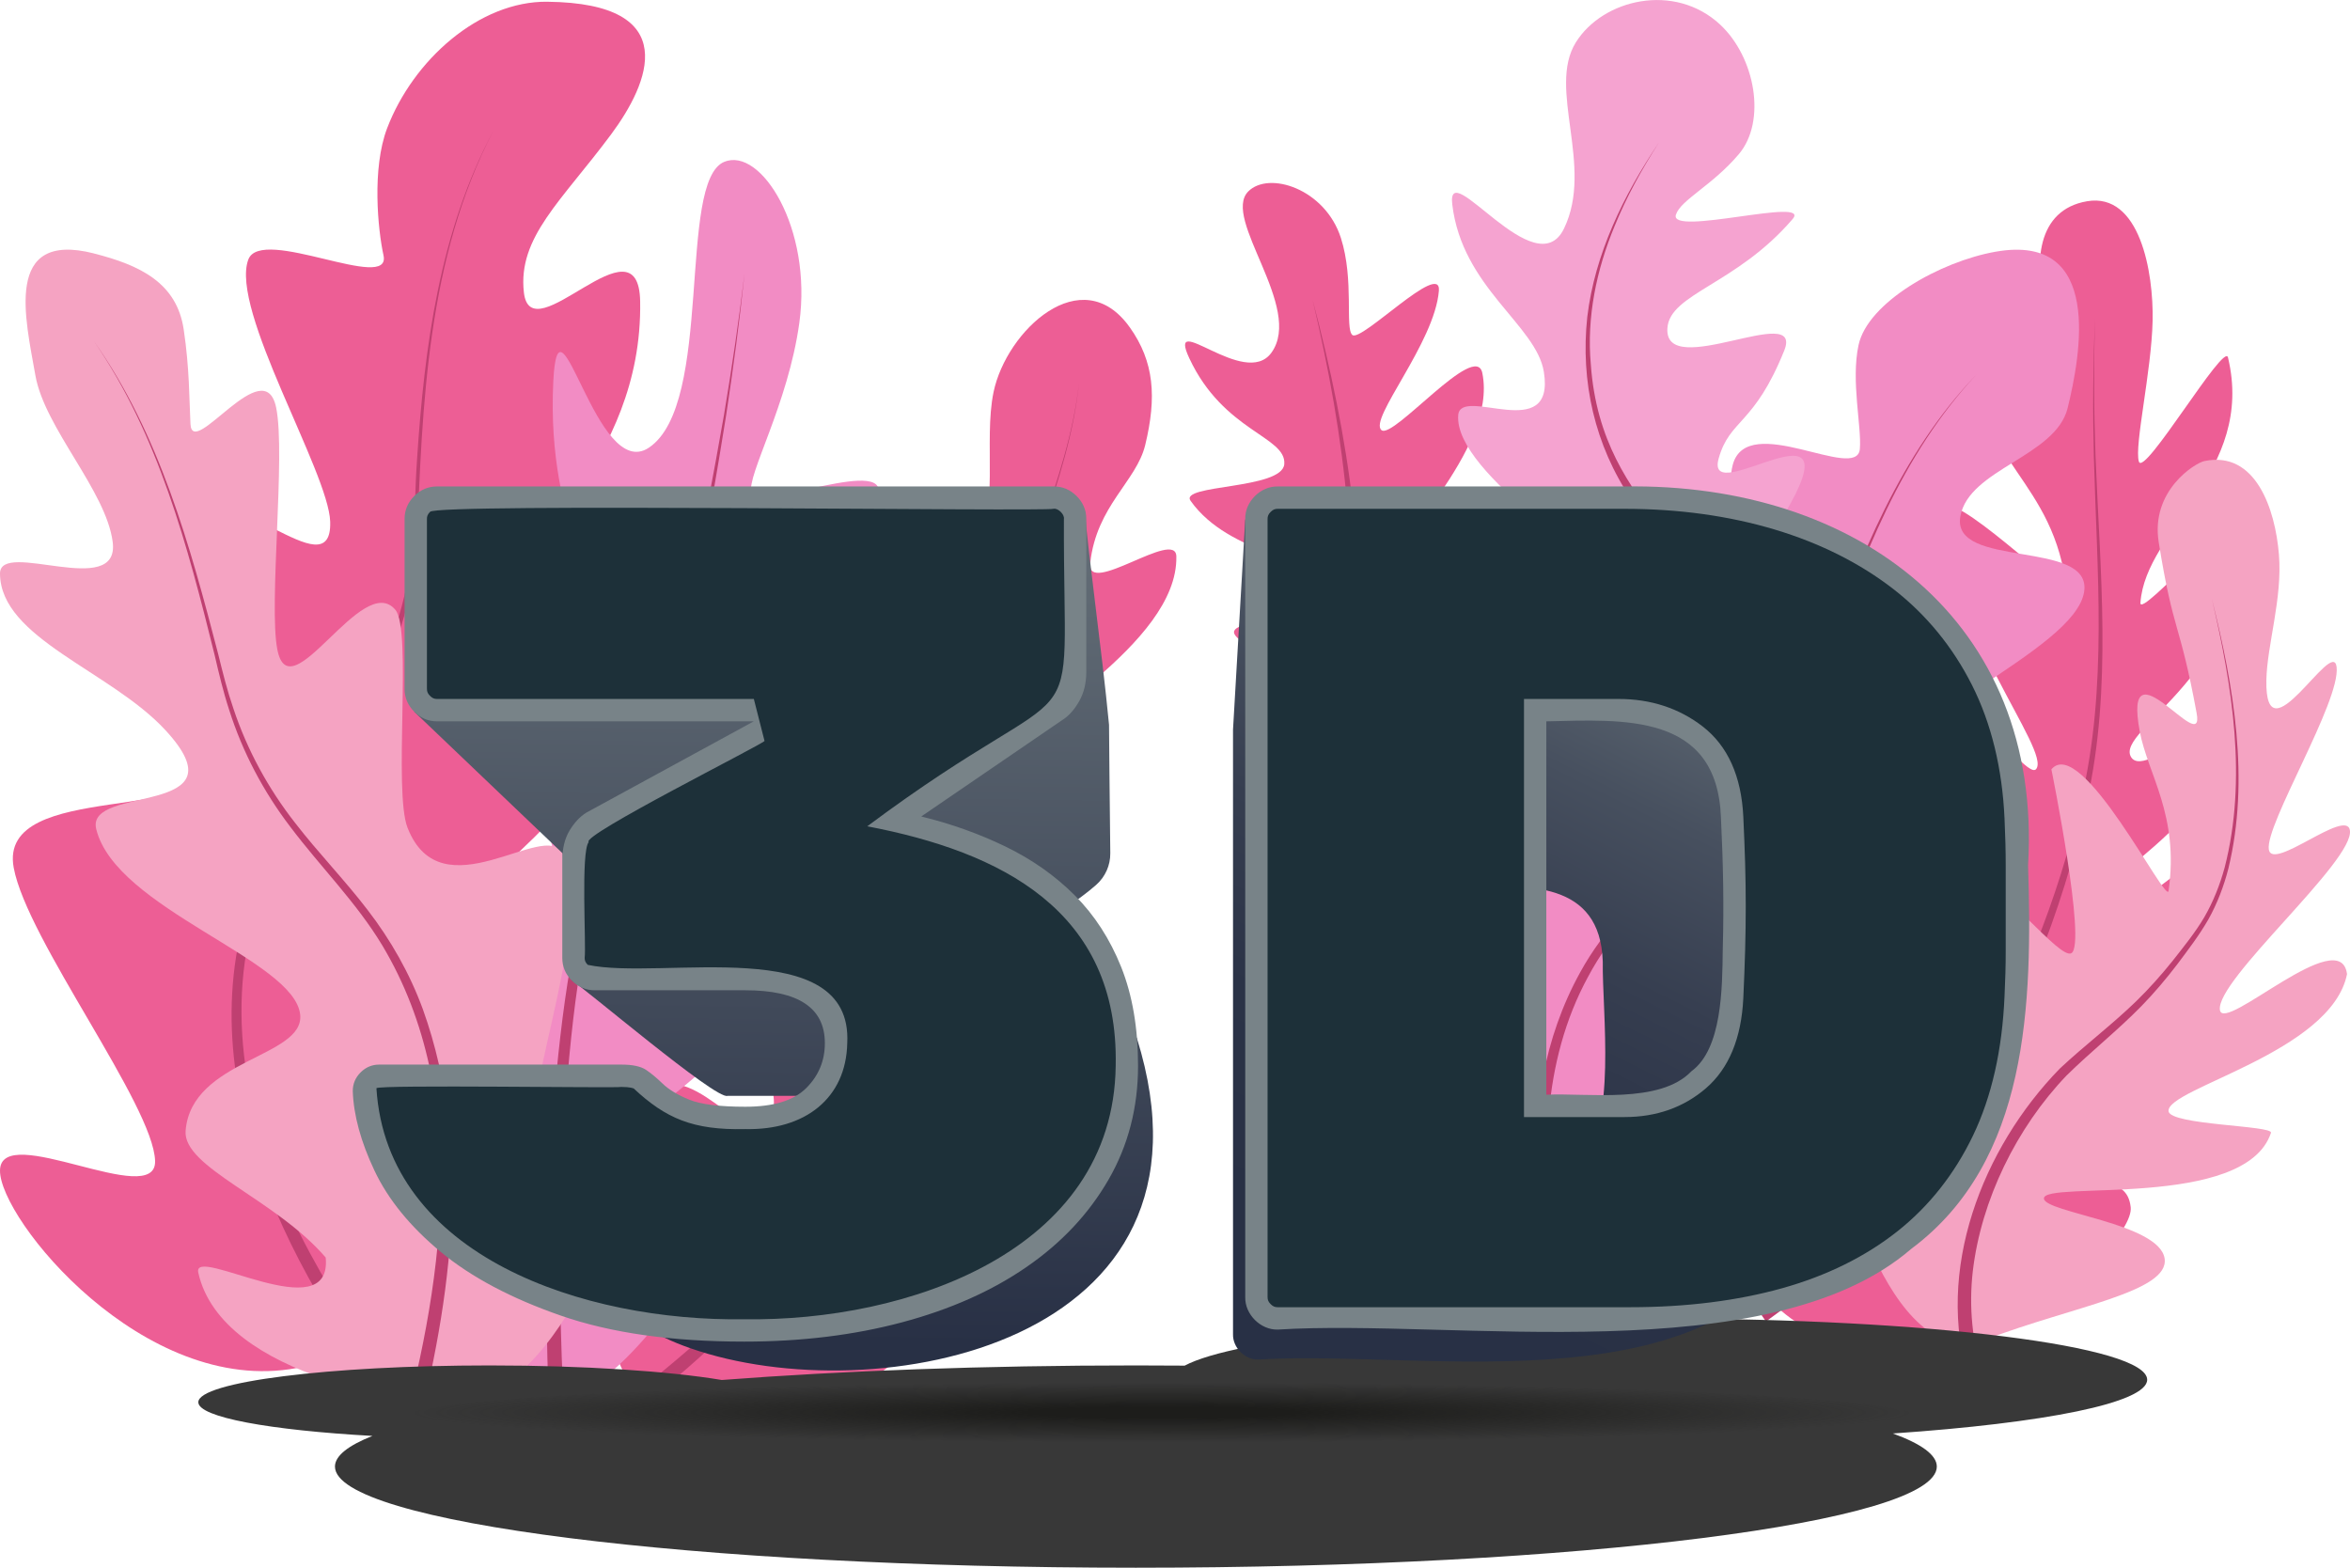 <svg xmlns="http://www.w3.org/2000/svg" viewBox="0 0 955.67 637.52"><defs><linearGradient id="g" x1="316.13" x2="322.78" y1="545.7" y2="101.7" gradientUnits="userSpaceOnUse"><stop offset="0" stop-color="#283045"/><stop offset="1" stop-color="#788388"/></linearGradient><linearGradient id="h" x1="544.5" x2="692.91" y1="509.46" y2="210.13" gradientUnits="userSpaceOnUse"><stop offset="0" stop-color="#283045"/><stop offset=".24" stop-color="#2b3347"/><stop offset=".45" stop-color="#363e50"/><stop offset=".65" stop-color="#47505f"/><stop offset=".85" stop-color="#606a74"/><stop offset="1" stop-color="#788388"/></linearGradient><radialGradient id="e" cx="472.51" cy="576.86" r="306.51" fx="472.51" fy="576.86" gradientTransform="matrix(1 0 0 .04 0 551.29)" gradientUnits="userSpaceOnUse"><stop offset=".18" stop-color="#1d1d1b"/><stop offset="1" stop-color="#1d1d1b" stop-opacity="0"/></radialGradient><style>.i{fill:#f5a3d0}.j{fill:#788388}.k{fill:#1d3039}.l{fill:url(#g)}.m{fill:#f5a3c2}.n{fill:url(#h)}.o{fill:url(#e)}.p{fill:#383838}.q{fill:#ed5e95}.r{fill:#bf4071}.s{fill:#f28cc4}</style></defs><g id="b"><g id="c"><path fill="#ed5e95" d="M459.45 133.11c9.95 14 10.98 28.37 6.28 47.83-3.6 14.89-19.78 24.65-22.38 48-1.56 14.04 35.03-14.27 35.03-2.59.65 35.66-63.9 68.95-72.55 84.45-12.47 22.36 41.46 14.82 40.86 34.24-.3 9.88-38.91 37.3-48.56 49.03-16.41 19.95 47.58 20.59 28.44 47.7-15.4 21.82-74.33 64.98-84.07 82.41-8.61 15.42 45.09-1.97 36.9 13.82-7.93 15.3-73.43 61.21-106.62 41.48-41.28-24.54-32.18-111.63-11.66-133.28 19.25-20.32 42.43 23.41 51.76 9.49 11.98-17.88-38.68-78.79-23.13-106.62 11.36-20.33 39.77 4.45 52.63-17.67 15.38-26.45-8.83-85.24 5.06-106.24 12.47-18.86 36.48 19.06 48.66-.1 10.76-16.92 3.71-45.36 7.96-65.67 5.21-24.93 35.85-53.76 55.39-26.27Z"/><path fill="#bf4071" d="M241 579.7c51.46-37.93 104.22-84.95 119.75-149.45 3.37-14.74 3.81-29.78 4.11-44.92.27-15.17 1.36-30.59 5.22-45.36 2.56-9.85 6.07-19.44 10.38-28.64 6.62-13.67 13.63-27.08 19.86-40.94 8.41-18.37 16.23-37.03 23.1-56.04 6.71-19.02 13.08-38.4 15.39-58.52-2.11 20.15-8.31 39.62-14.83 58.72-10.07 28.64-22.13 56.56-35.44 83.83-15.41 29.54-21.19 53.71-20.91 87.01.08 20.26-.96 41.01-7.46 60.43-19.67 58.72-67.5 102.4-115.64 138.73l-3.54-4.84Z"/><path fill="#ed5e95" d="M222.6.7c-27.71-.29-54.56 23.71-65.15 51.4-6.29 16.44-3.76 41.41-1.49 51.74 3.38 15.43-49.76-12.22-54.98 1.71-7.6 20.29 32.7 86.46 33.3 106.62.86 29.08-42.73-21.53-56.58.49-7.05 11.2-.35 79.32 4.53 95.56 8.3 27.62-83.43 8.09-76.66 44.63 5.44 29.4 56.81 96.57 57.5 119.24.61 20.05-62.79-16.48-63.07 3.86-.27 19.71 58.37 92.04 120.63 80.36 77.43-14.53 130.36-115.3 117.49-146.13-12.07-28.93-78.22 12.89-80.98-5.7-3.54-23.89 101.8-72.94 106.24-145.49 1.62-26.48-52.63 25.38-54.23-3.56-1.91-34.6 52.26-65.82 51.18-132.83-.58-35.8-44.42 21.69-47.29-3.71-2.53-22.42 15.26-37.05 35.49-64.27C263.93 33.9 278.05 1.3 222.6.71Z"/><path fill="#bf4071" d="M159.04 570.61c-48.34-63.33-88.59-148.33-48.46-225.72 15.63-30.75 39.72-56.89 50.32-90.1 3.62-10.84 5.88-22.13 6.95-33.53.96-11.42.93-23 1.75-34.45 2.98-45.68 9.2-92.71 31.03-133.61-26.88 51.64-28.96 111.23-31.1 168.21-2.46 36.48-19.09 65.54-38.8 95.23-12.41 19.16-23.79 39.33-28.79 61.74-10.65 44.92 2.72 91.66 24.2 131.36 10.79 20.14 23.69 39.12 37.67 57.23l-4.76 3.65Z"/><path fill="#ed5e95" d="M848.71 81.84c21.53-3.67 27.11 28.93 26.69 48.59-.44 20.55-7.51 50.87-5.59 57.25 2.02 6.71 34.79-48.89 36.25-42.29 11.09 46.45-33.54 69.69-35.61 99.73-.48 6.98 43.07-43.14 43.25-35.01 1.43 63.99-53.95 86.54-47.04 97.78 6.19 10.06 44.67-29.2 43.84-21.33-5.55 52.15-64.97 71.5-61.53 87.77 2.6 12.31 56.29-38.45 54.82-30.19-8.5 48.08-78.05 76.22-76.83 87.15 1.19 10.65 70.17-40.35 70.17-40.35-21.04 76.32-49.38 71.04-49.11 83.56.22 10.04 16.97 2.14 18.47 16.43 1.79 17-78.75 88.77-138.11 45.25-46.86-34.35-52.54-120-46.66-124.22 6.1-4.38 35.47 71.33 46.77 64.28 11.85-7.39-14.62-39.59-2.3-83.86 3.43-12.31 41.06 60.55 45.67 57.54 5.21-3.41-30.27-78.64-19.17-114.84 3.43-11.2 42.77 66.18 49.56 60.71 7.58-6.1-18.46-67.6-20.74-118.24-1.11-24.58 41.53 40.88 46.48 35.24 6.44-7.34-36.32-57.23-37.1-105.15-.19-11.87 49.92 36.06 49.61 33-4.63-45.9-37.78-53.29-35.78-94.08.37-7.43 29.11 28.39 30.76 23.29 1.5-4.65 3.3-22.01-2.92-42.7-6.03-20.06-4.17-41.84 16.14-45.3Z"/><path fill="#bf4071" d="M714.74 532.45c69.07-48.12 112.67-126.36 131.64-207.24 10.78-45.78 6.37-93.01 5.12-139.56-.46-18.71-.34-37.44.5-56.13-.61 18.7-.5 37.42.18 56.11 1.83 46.65 6.81 93.99-3.46 140.08-10.12 45.83-27.94 90.16-53.4 129.65-20.61 31.57-46.35 60.04-77.16 82.01l-3.43-4.92Z"/><path fill="#f28cc4" d="M294.55 65.82c14.8-6.17 35.84 26.95 30.51 65.49-4.59 33.17-21.35 61.89-19.54 69.03 2.1 8.31 59.74-16.71 50.87 2.7-15.22 33.29-65.2 59.54-61.84 71.64 2.95 10.64 65.95-24.78 60.68-.59-12.78 58.65-91.08 79.9-88.45 100.85 2.17 17.24 72.26-24.44 62.39 0-27.08 67.1-88.21 83.22-85.02 101.73 2.16 12.52 65.98-16.78 57.25 3.34-16.75 38.61-43.88 78.47-74.39 92.05-37.37-20.06-89.63-105.49-82.96-120.96 6.25-14.49 58.1 38.66 62.05 27.14 4.39-12.8-22.8-82.46-30.51-118.87-4.96-23.42 41.79 25.14 49.02-.31 7.54-26.53-31.54-56.42-35.41-108.35-1.15-15.45 44.78 26.67 52.21 10.4 8.12-17.75-19.54-44.25-16.39-106.21 2.12-41.5 17.43 41.53 38.87 27.14 26.5-17.78 11.45-108.24 30.65-116.24Z"/><path fill="#bf4071" d="M223.1 567.08c-1.57-38.94-.99-77.81 1.93-116.65 3.27-38.74 8.05-77.88 21.87-114.51 3.42-8.96 8.24-17.71 11.85-26.6 17.91-45 27.33-92.92 35.66-140.5 3.2-19.12 6.06-38.31 8.37-57.57-2.01 19.29-4.58 38.53-7.49 57.71-7.63 47.87-16.34 96.05-33.64 141.52-3.46 8.94-8.15 17.74-11.48 26.69-13.24 36.27-17.58 75.24-20.4 113.6-2.49 38.55-2.65 77.41-.68 115.97l-5.99.34Z"/><path fill="#ed5e95" d="M507.61 77.86c8.43-8.47 31.29-1.05 37.68 18.88 5.5 17.15 1.58 36.84 4.67 39.48 3.58 3.07 36.17-30.38 35.19-18-1.68 21.23-28.75 52.35-23.33 56.7 4.76 3.83 38.28-36.48 40.99-23.25 6.55 32.1-41.02 71.61-33.79 80.35 5.94 7.19 42.65-38.71 42.3-23.62-.95 41.43-38.21 72.07-31.24 79.46 4.72 5 40.38-32.77 39.68-20.12-1.34 24.28-9.39 53.08-26.55 70.94-30.54 4.82-88.14-15.09-87.63-24.8.48-9.1 49.42-4.03 49.11-10.88-.35-7.61-36.86-29.68-51.53-43.69-9.44-9.01 34.85-4.14 33.15-18.71-1.77-15.18-36.02-14.28-52.13-36.94-4.79-6.74 37.28-4.56 38.1-14.93.89-11.32-24.73-13.16-38.67-43.15-9.33-20.08 22.59 12.7 33.4-2.11 13.35-18.29-20.33-54.63-9.38-65.62Z"/><path fill="#bf4071" d="M589.24 338.87c-23.65-23.34-43.77-55.57-41.73-89.91 1.72-14.15 1.68-28.37.45-42.6-2.42-28.45-7.6-56.63-14.17-84.42 7.32 27.64 13.28 55.74 16.47 84.2 1.6 14.23 2.07 28.7.7 43.01-1 23.57 9.63 45.99 23.53 64.49 5.61 7.4 11.87 14.52 18.74 20.74l-3.99 4.48Z"/><path fill="#f28cc4" d="M811.52 102.36c-22.48 3.98-51.99 20.56-55.72 38.01-3.13 14.63 1.32 33.08.54 42.22-1.17 13.64-45.61-15.49-51.65 6.29-4.92 17.75 12.45 60.87 7.93 77.71-6.52 24.28-55.83-15.34-72.09-.72-8.28 7.44 7.88 51.97 7.68 66.67-.35 25.01-67.18-14.98-70.93 17.01-3.01 25.74 20.51 94.67 15.44 113.61-4.48 16.75-44.99-29.95-50.23-13.19-5.08 16.24 22.85 91.33 74.38 97.84 64.09 8.1 130.36-61.53 127.93-90.39-2.28-27.07-64.31-9.66-61.86-25.76 3.14-20.69 108.55-33.33 116.64-63.58 5.91-22.09-45.06-21.88-39.15-46.24 7.06-29.13 83.24-56.95 87.11-81.12 3.48-21.72-54.35-9.08-50.31-30.85 3.56-19.21 38.79-24.21 43.62-43.96 5.14-20.99 14.82-71.35-29.31-63.55Z"/><path fill="#bf4071" d="M642.81 569.7c-18.32-55.51-29.83-120.65-.19-174.32 9.62-17.59 23.96-31.88 39.08-44.76 18.82-15.88 37.21-32.3 48.62-54.52 4.61-8.7 8.03-17.88 11.09-27.24 14.52-41.61 31.41-84.28 62.36-116.58-30.54 32.6-46.91 75.35-60.94 117.05-2.96 9.45-6.3 18.81-10.84 27.64-11.26 22.65-29.6 39.51-48.39 55.81-14.66 12.84-28.58 27.03-37.76 44.37-18.88 34.63-19.53 75.94-12.6 113.96 3.46 19.25 8.83 38.14 15.26 56.65l-5.68 1.94Z"/><path fill="#f5a3d0" d="M699.6 10.07c14.22 13.31 18.85 39.23 7.52 52.63-10.77 12.73-23.67 18.61-25.58 24.61-2.87 9.02 55.41-7.51 47.46 1.77-22.84 26.66-49.99 30.28-50.92 44.37-1.43 21.7 55.63-11.04 47.51 9.11-12.3 30.54-22.15 27.76-26.66 43.87-6.05 21.6 56.8-27.96 26.78 22.59-6.46 10.88-6.62 38.66-17.21 44.74-18.35 10.54-13.75 34.58-37.25 30.12-37.91-7.2-79.15-58.87-53.01-53.7 45.06 15.21 34.65 11.15 36.03 7.1 1.97-5.77-63.16-44.32-61.26-68.48.96-12.16 39.61 12.17 34.83-17.57-3.07-19.07-33.26-34.25-37.25-68.13-2.4-20.39 33.9 33.69 45.44 9.84 12.28-25.38-6.88-56.87 4.8-75.68 10.92-17.59 40.15-24.61 58.79-7.18Z"/><path fill="#bf4071" d="M634.88 320.94c25.01-11.07 48.51-31.04 54.56-58.71.46-2.5.95-5.43.96-7.97.11-3.8-.46-7.6-1.58-11.24-4.9-15.17-17-26.68-25.43-40.03-14.83-21.83-20.73-47.98-17.89-74.13 3.08-25.72 14.8-49.57 29.1-70.83-6.97 10.79-13.19 22.09-18.02 33.97-7.33 17.7-11.38 36.95-9.65 56.12 4.38 62.61 54.79 73.41 46.76 114.96-2.44 12.66-8.7 24.35-16.93 34.17-10.69 12.54-24.58 22.22-39.38 29.15l-2.51-5.45Z"/><path fill="#f5a3c2" d="M38.16 103.06c18.79 4.76 33.7 11.93 36.54 30.86 2.39 15.86 2.25 28.64 2.76 38.52.76 14.76 30.17-30.16 34.88-6.52 3.84 19.27-3.09 79.86.43 98.13 5.07 26.35 34.63-32.17 48.04-16.04 6.82 8.21-.9 73.71 4.93 88.6 13.76 35.14 55.91-3.52 63.06 10.4 12.9 25.11-15.35 94.51-11.41 115.07 3.49 18.18 36.67-28.28 40.8-10.08 4 17.64-26.32 111.73-69.67 117.68-16.74 2.3-98.35-8.96-107.89-52.2-2.54-11.51 54.65 23.45 51.82-6.11-20.48-23.9-58.18-36.59-56.97-51.55 2.35-29.18 48.38-29.77 46.6-47.21-2.29-22.4-75.06-42.98-82.95-75.49-4.45-18.32 61.1-4.58 28.1-40.25C44.96 272.79.17 259.59 0 233.26c-.09-14.09 48.87 10.71 45.83-12.87-2.68-20.82-27.72-46.37-31.45-67.8-3.97-22.77-13.12-58.9 23.78-49.55Z"/><path fill="#bf4071" d="M161.15 590.85c18.59-66 31.36-144.57-5.71-206.45-10.55-17.5-25.12-31.89-37.39-48.18-10.9-14.29-19.43-30.4-24.85-47.54-2.38-7.22-4.19-14.88-5.9-22.24-10.96-44.23-22.89-89.78-49.12-127.71 26.68 37.69 39.12 83.19 50.58 127.35 1.8 7.37 3.68 14.87 6.15 22.03 5.59 16.85 14.2 32.62 25.15 46.58 9.31 12.07 20.09 23.12 29.39 35.28 9.44 12.24 17.17 25.86 22.5 40.4 21.15 58.79 10.74 123.31-5.01 182.11l-5.77-1.63Z"/><path fill="#f5a3c2" d="M896.5 187.48c20.8-4.28 28.75 19.46 30.27 38 1.47 17.94-4.82 36.65-5.11 51.08-.66 33.37 27.06-17.92 28.56-5.34 1.66 14-29.13 64.12-27.56 74.23 1.41 9.02 31.39-16.89 32.96-7.87 2.14 12.3-54.72 61.02-52.85 73.14 1.49 9.64 49.08-35.54 51.69-14.59-6.41 31.93-73.57 46.46-72.58 55.74.61 5.69 42.66 5.77 41.65 8.8-10.44 31.5-92.75 19.22-92.33 26.71.32 5.74 46.76 9.99 49.07 24.32 2.19 13.63-37.22 19.48-72.61 32.97-40.15 15.3-62.68-79.44-59.81-84.64 2.88-5.22 36.41 42.71 42.06 33.56 6.16-9.98-12.42-86.42-7.84-92.67 3.81-5.21 12.06 50.72 24.42 41.82 14.63-10.53-8.99-77.31.22-81.16 7.1-2.96 30.84 28.76 35.65 26.03 6.31-3.58-8.12-74.77-8.12-74.77 12.19-14.43 46.81 55.41 47.65 49.46 4.36-30.86-8.4-47.29-11.71-64.83-7.25-38.51 26.62 11.45 23.12-7.49-6.97-37.78-9.4-31.97-15.42-69.51-3.36-20.95 14.8-32.22 18.62-33Z"/><path fill="#bf4071" d="M800.78 561.42c-14.05-44.66 5.28-94.44 36.86-126.87 10.08-9.45 21.25-17.85 31.13-27.45 5.24-5.11 10.12-10.59 14.72-16.32 4.51-5.74 9.21-11.51 12.92-17.79 3.64-6.31 6.37-13.16 8.29-20.23 9.22-35.9 3.13-73.77-5.23-109.28 8.91 35.53 15.52 73.46 6.75 109.68-1.84 7.2-4.52 14.23-8.17 20.76-3.73 6.48-8.24 12.35-12.7 18.31-4.5 5.89-9.32 11.58-14.52 16.92-9.74 9.95-20.59 18.51-30.48 28.25-20.24 21.18-34.68 50.53-38.09 79.64-1.62 14.33-.25 28.93 4.25 42.55l-5.72 1.82Z"/><path id="d" fill="#383838" d="M873.19 561.07c0-13.74-88.81-24.89-198.36-24.89-93.82 0-172.42 8.17-193.06 19.15-6.56-.05-13.17-.08-19.84-.08-61.62 0-119.25 2.16-168.39 5.92-21.64-3.6-55.87-5.92-94.39-5.92-65.45 0-118.5 6.7-118.5 14.96 0 6.12 29.11 11.38 70.81 13.7-9.89 3.93-15.24 8.12-15.24 12.47 0 22.72 145.83 41.13 325.71 41.13s325.71-18.42 325.71-41.13c0-4.72-6.3-9.25-17.87-13.46 61.62-4.22 103.42-12.43 103.42-21.86Z"/><ellipse id="f" cx="472.51" cy="576.86" fill="url(#e)" rx="309.73" ry="15.24"/><path fill="url(#g)" d="M462.38 422.24c-3.56-8.88-53.96-29.28-63.34-31.56 3.47-3.01 33.33-18.98 46.73-30.84 3.7-3.27 5.82-7.97 5.75-12.92-.23-16.77-.51-52.18-.51-52.18-2.96-30.94-8.38-68.29-9.92-87.83l-272.65 82.5 60.36 57.6 3.81 51.78c4.02 2.05 58.86 48.85 63.26 46.82h47.58c16.75 0-105.95 74.69-96.31 82.68 9.64 7.99 17.97 14.54 33.71 20 74.56 26.03 220.57-.86 181.51-126.05Z"/><path fill="url(#h)" d="M748.48 391.06c-.65-68.68-63.41-106.57-127.14-104.68H518.08l-11.68-75.34-4.89 84.28c-.06.44-.09.89-.08 1.34v245.91c-.15 5.44 4.84 10.43 10.28 10.28 69.64-4.28 190.48 21.83 226.12-58.24 14.56-29.65 10.91-70.06 10.66-103.54Zm-106.01 80.13c-9.98 10.46-32.65 6.8-45.87 7.42V360.6c24.21-.64 54.18-2.55 55.2 30.45-.32 19.84 5.97 68.14-9.33 80.13Z"/><path fill="#788388" d="M374.65 332.02c12.08 2.94 23.51 7.03 34.28 12.24 10.77 5.23 20.16 11.84 28.16 19.84 8 8.01 14.28 17.72 18.86 29.14 4.57 11.43 6.86 24.82 6.86 40.16 0 16.98-4 32.41-12 46.28-8.01 13.88-19.1 25.71-33.31 35.51-14.2 9.8-31.1 17.31-50.69 22.53-19.59 5.22-40.98 7.84-64.16 7.84-29.39 0-54.2-3.51-74.45-10.53s-36.57-15.67-48.98-25.96c-12.41-10.29-21.39-21.31-26.94-33.06-5.56-11.76-8.49-22.53-8.82-32.33 0-2.94 1.06-5.46 3.18-7.59 2.12-2.12 4.65-3.18 7.59-3.18h98.45c4.57 0 7.91.72 10.04 2.14 2.12 1.43 4.32 3.26 6.61 5.48 2.61 2.54 6.28 4.76 11.02 6.67 4.73 1.9 12.32 2.85 22.77 2.85 11.43 0 19.67-2.52 24.73-7.57 5.06-5.04 7.59-11.14 7.59-18.3 0-14.33-10.77-21.49-32.33-21.49h-61.22c-3.6 0-6.7-1.3-9.31-3.9-2.62-2.6-3.92-5.69-3.92-9.27v-39.55c0-4.88.98-8.95 2.94-12.21 1.96-3.25 4.24-5.69 6.86-7.32l68.08-37.11H177.76c-3.6 0-6.7-1.3-9.31-3.92-2.62-2.61-3.92-5.71-3.92-9.31v-69.06c0-3.59 1.3-6.69 3.92-9.31 2.61-2.61 5.71-3.92 9.31-3.92h250.77c3.59 0 6.69 1.31 9.31 3.92 2.61 2.62 3.92 5.72 3.92 9.31v62.2c0 4.58-.98 8.57-2.94 12-1.96 3.43-4.25 5.96-6.86 7.59l-57.3 39.18ZM660.68 197.82c94.32-1.57 170.05 54.62 164.07 154.04 1.79 56.13.37 120.3-47.51 155.99-58.06 50.05-186.4 28.32-257.62 32.82-7 .19-13.41-6.23-13.22-13.23v-316.4c-.2-6.99 6.23-13.42 13.22-13.22h141.06Zm39.18 134.69c-1.56-42.72-39.65-39.89-71.02-39.18v151.83c17-.8 46.18 3.91 59.02-9.55 12.43-9.06 12.54-33.73 12.73-49.47.52-18.56.17-34.8-.73-53.63Z"/><path fill="#1d3039" d="M519.62 531.58c-1.19 0-1.96-.34-2.87-1.24-.93-.93-1.27-1.7-1.27-2.89V211.04c0-1 .21-1.83 1.26-2.88 1.04-1.04 1.87-1.25 2.88-1.25h141.06c21.86 0 42.41 2.84 61.06 8.43 18.42 5.53 34.65 13.67 48.22 24.19 13.38 10.38 24.14 23.51 31.98 39.04 7.87 15.59 12.32 33.87 13.24 54.35.32 6.82.48 13.18.48 18.94v35.02c0 5.6-.16 11.71-.48 18.16-.92 21.89-5.24 40.96-12.83 56.75-7.52 15.65-17.87 28.74-30.75 38.93-13.02 10.3-28.76 18.07-46.77 23.11-18.38 5.14-39.15 7.74-61.71 7.74H519.61Zm100.13-77.33h40.93c12.97 0 24.12-3.96 33.14-11.77 9.26-8.02 14.35-20.32 15.13-36.56.32-6.91.57-13.48.74-19.53.17-6.19.25-12.2.25-17.88s-.08-11.54-.25-17.4c-.17-5.74-.42-12.14-.74-19.03-.79-16.43-6.33-28.75-16.48-36.63-9.61-7.44-21.13-11.22-34.23-11.22h-38.48v170.01ZM302.65 536.47c-64.82.98-145.29-25.37-149.57-93.95.97-1.5 98.3 0 99.61-.52 3.56 0 4.86.56 5.02.63 13.03 12.14 24.02 17 45.42 16.51 24.21.53 40.96-12.49 41.42-34.96 2.3-45.06-75.66-25.4-105.53-31.83-1.04-1.04-1.25-1.85-1.25-2.84.65-5.2-1.64-43.16 1.64-47.08-3.3-2.69 70.3-39.51 71.5-41.13l-4.35-17.07h-128.8c-1.19 0-1.96-.34-2.87-1.25-.93-.92-1.27-1.7-1.27-2.89v-69.06c0-1 .21-1.83 1.26-2.88 1.94-3.61 250.77-.03 253.65-1.26 1.78-.29 4.45 2.31 4.13 4.14-.35 98.73 11.97 56.4-79.98 124.98 54.23 10.34 102.36 34.23 101.04 97.38-.94 75.62-85.05 104.11-151.07 103.07Z"/></g></g></svg>